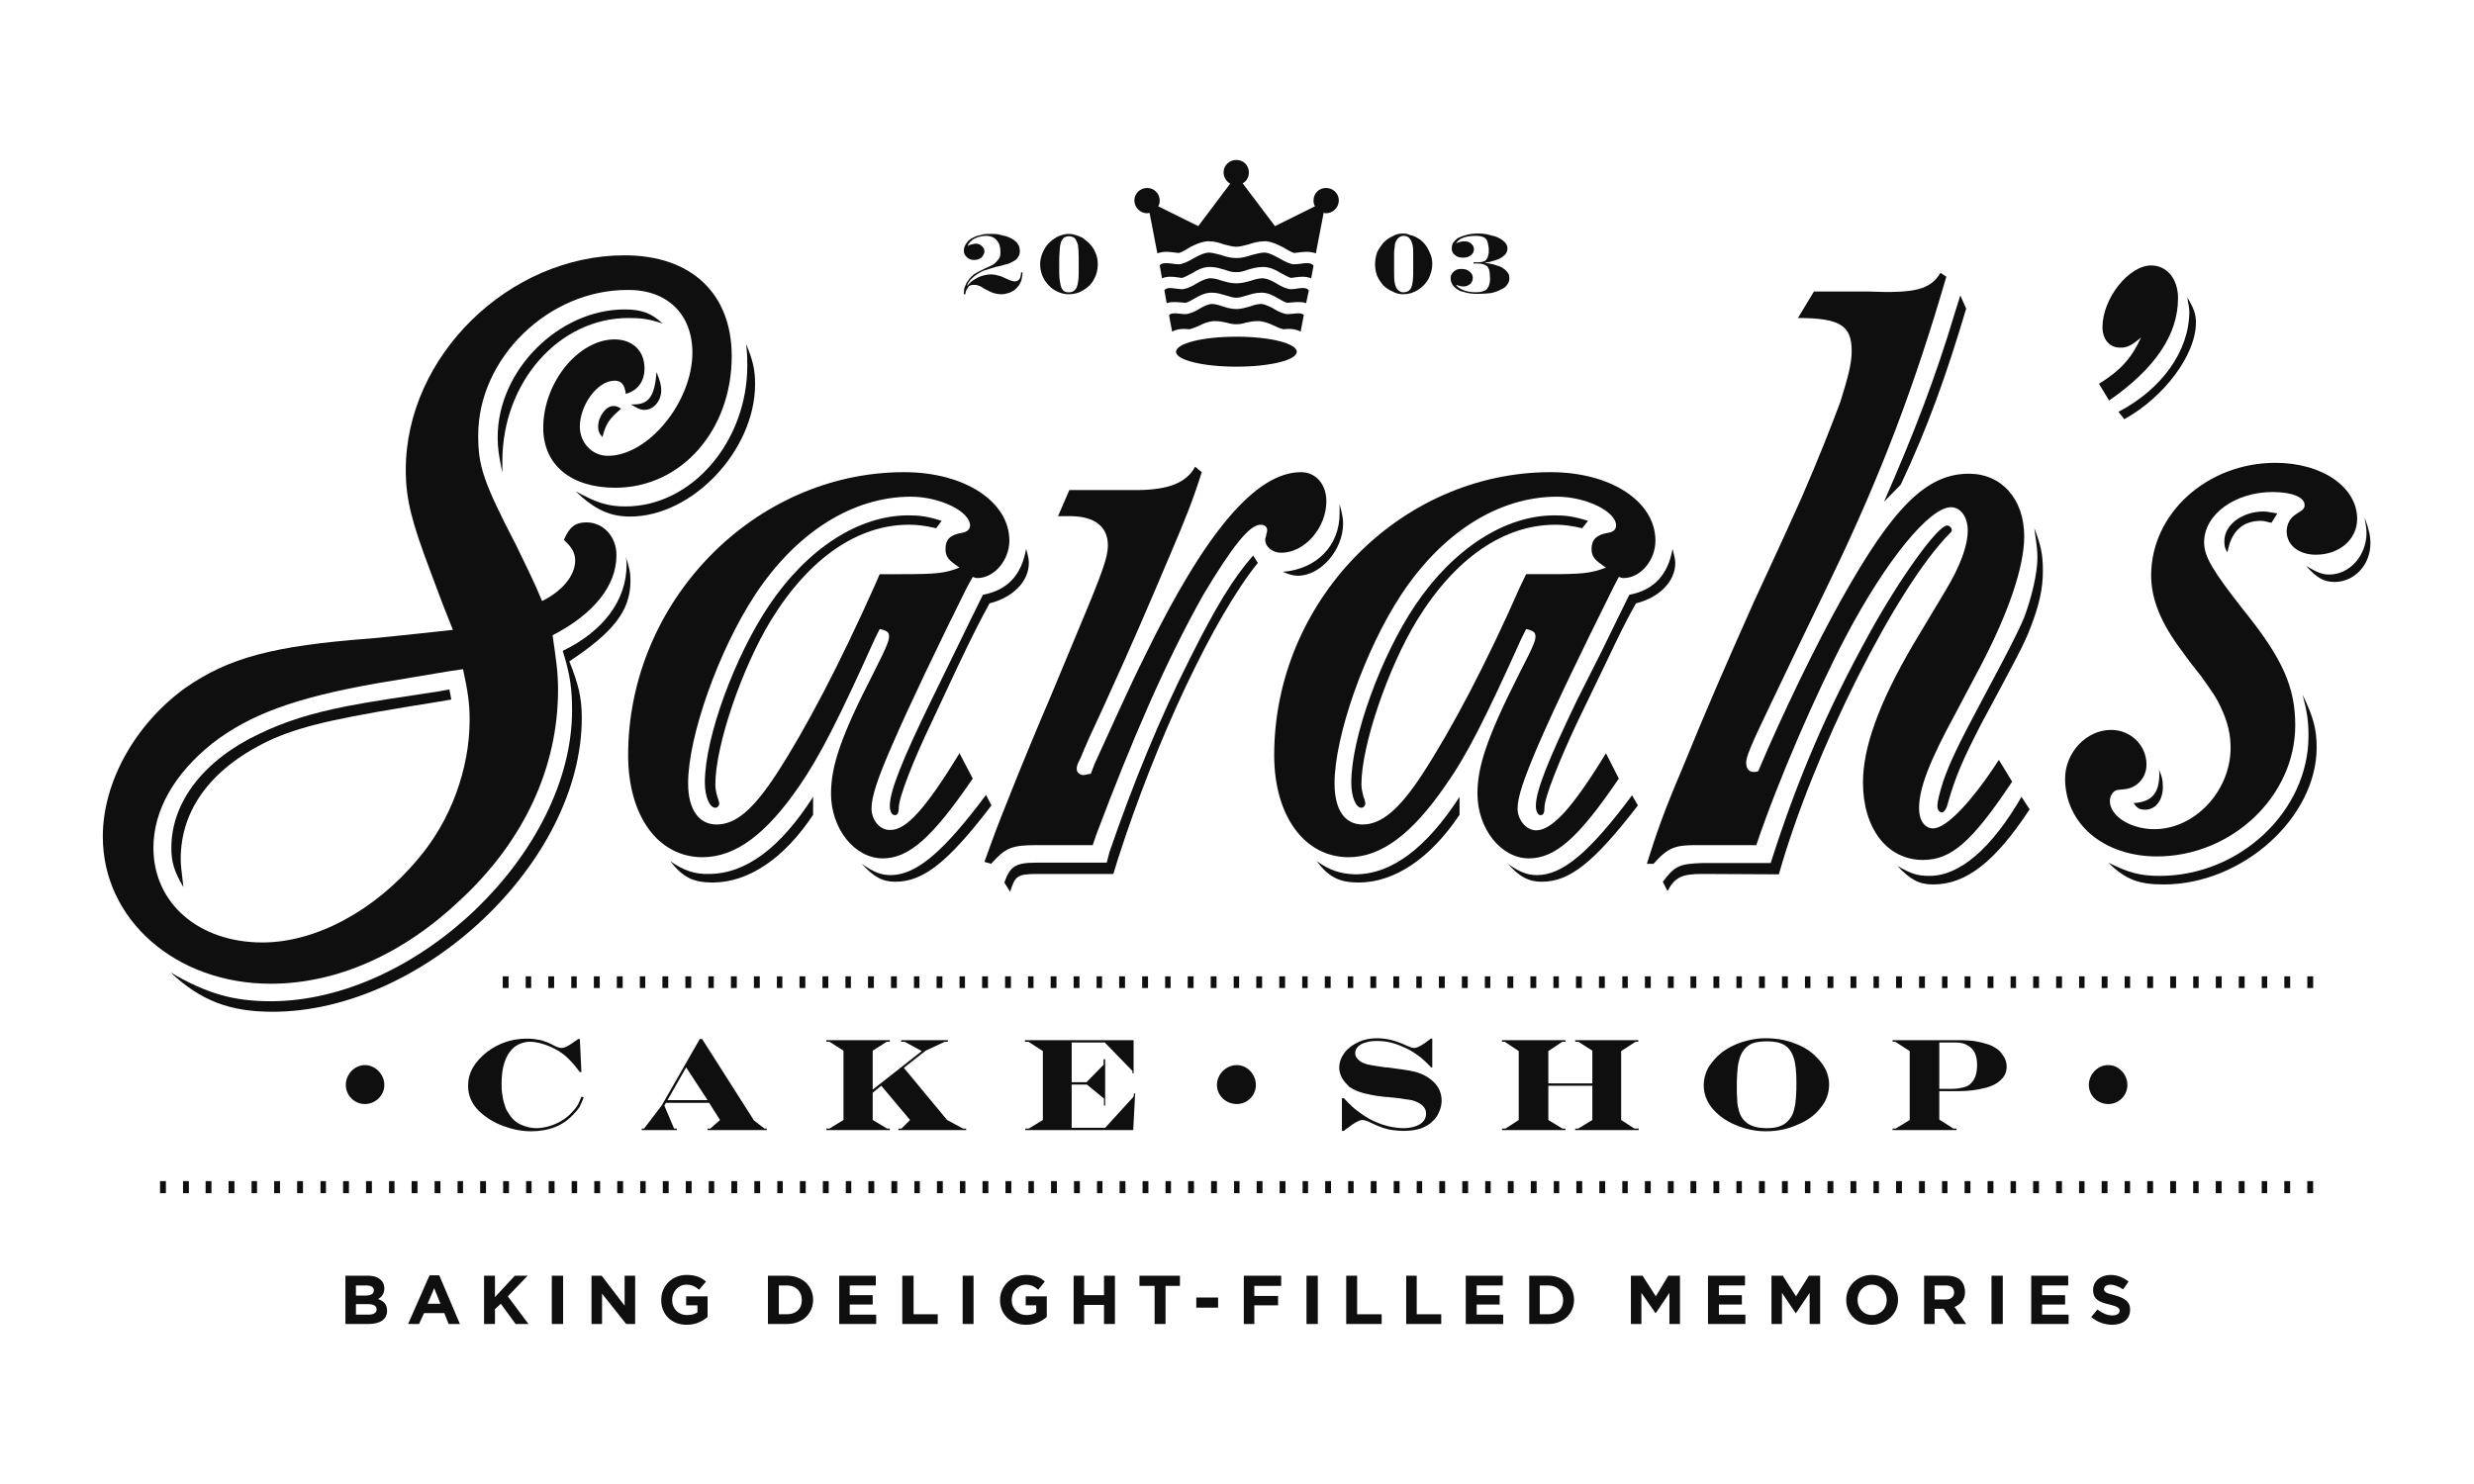 <?xml version="1.0" encoding="UTF-8" standalone="no"?>
<svg
   xmlns:dc="http://purl.org/dc/elements/1.1/"
   xmlns:cc="http://creativecommons.org/ns#"
   xmlns:rdf="http://www.w3.org/1999/02/22-rdf-syntax-ns#"
   xmlns:svg="http://www.w3.org/2000/svg"
   xmlns="http://www.w3.org/2000/svg"
   viewBox="0 0 480 288"
   height="288"
   width="480"
   xml:space="preserve"
   id="svg2"
   version="1.1"><defs
     id="defs6"><clipPath
       id="clipPath20"
       clipPathUnits="userSpaceOnUse"><path
         style="clip-rule:evenodd"
         id="path18"
         d="M 0,0.566 H 3598.61 V 2159.506 H 0 Z" /></clipPath></defs><g
     transform="matrix(1.333,0,0,-1.333,0,288)"
     id="g10"><g
       transform="scale(0.1)"
       id="g12"><g
         id="g14"><g
           clip-path="url(#clipPath20)"
           id="g16"><path
             id="path22"
             style="fill:#0f0f0f;fill-opacity:1;fill-rule:evenodd;stroke:none"
             d="m 536.191,246.559 c 6.805,0 11.903,2.265 11.903,7.367 v 0.566 c 0,4.535 -3.965,7.371 -12.469,7.371 h -17.57 v -15.304 z m -3.964,27.773 c 6.8,0 11.902,2.266 11.902,7.367 v 0.567 c 0,4.535 -4.535,6.8 -10.77,6.8 h -15.304 v -14.734 z m -29.477,28.906 h 32.875 c 8.504,0 14.738,-2.265 18.707,-6.234 3.398,-2.836 5.098,-7.367 5.098,-12.469 0,-7.937 -4.532,-12.472 -9.067,-15.305 7.934,-2.835 13.035,-7.367 13.035,-17.003 0,-13.036 -10.769,-19.274 -27.207,-19.274 H 502.75 v 70.285" /><path
             id="path24"
             style="fill:#0f0f0f;fill-opacity:1;fill-rule:evenodd;stroke:none"
             d="m 641.051,262.43 -9.071,22.672 -9.632,-22.672 z m -15.871,41.375 h 14.172 l 30.039,-70.852 h -16.438 l -6.234,15.871 h -29.473 l -7.371,-15.871 h -15.867 l 31.172,70.852" /><path
             id="path26"
             style="fill:#0f0f0f;fill-opacity:1;fill-rule:evenodd;stroke:none"
             d="m 704.531,303.238 h 15.871 v -31.175 l 28.907,31.175 h 18.707 l -28.911,-30.039 30.043,-40.246 h -18.707 l -21.535,29.477 -8.504,-7.938 v -21.539 h -15.871 v 70.285" /><path
             id="path28"
             style="fill:#0f0f0f;fill-opacity:1;fill-rule:evenodd;stroke:none"
             d="m 803.156,303.238 h 16.438 v -70.285 h -16.438 v 70.285" /><path
             id="path30"
             style="fill:#0f0f0f;fill-opacity:1;fill-rule:evenodd;stroke:none"
             d="m 860.969,303.238 h 14.738 l 33.441,-43.644 v 43.644 h 15.301 v -70.285 h -13.035 l -35.141,44.211 v -44.211 h -15.304 v 70.285" /><path
             id="path32"
             style="fill:#0f0f0f;fill-opacity:1;fill-rule:evenodd;stroke:none"
             d="m 962.426,267.531 v 0.567 c 0,19.836 15.304,36.273 36.844,36.273 13.03,0 20.97,-3.398 28.34,-9.637 l -10.2,-11.902 c -5.11,4.535 -10.21,7.371 -18.707,7.371 -11.336,0 -20.406,-10.203 -20.406,-22.105 0,-13.039 9.07,-22.106 21.539,-22.106 6.234,0 11.334,1.133 15.304,3.965 v 10.203 h -16.437 v 13.039 h 31.177 v -30.043 c -7.37,-6.234 -17.01,-11.336 -30.61,-11.336 -22.106,0 -36.844,15.305 -36.844,35.711" /><path
             id="path34"
             style="fill:#0f0f0f;fill-opacity:1;fill-rule:evenodd;stroke:none"
             d="m 1145.5,247.125 c 13.04,0 21.54,7.934 21.54,20.406 v 0.567 c 0,11.902 -8.5,20.968 -21.54,20.968 h -11.9 v -41.941 z m -27.77,56.113 h 27.77 c 22.68,0 37.98,-15.304 37.98,-35.14 0,-19.84 -15.3,-35.145 -37.98,-35.145 h -27.77 v 70.285" /><path
             id="path36"
             style="fill:#0f0f0f;fill-opacity:1;fill-rule:evenodd;stroke:none"
             d="m 1221.45,303.238 h 53.28 v -14.172 h -37.97 v -14.168 h 33.44 v -13.601 h -33.44 v -14.738 h 38.54 v -13.606 h -53.85 v 70.285" /><path
             id="path38"
             style="fill:#0f0f0f;fill-opacity:1;fill-rule:evenodd;stroke:none"
             d="m 1313.28,303.238 h 16.43 v -56.113 h 35.15 v -14.172 h -51.58 v 70.285" /><path
             id="path40"
             style="fill:#0f0f0f;fill-opacity:1;fill-rule:evenodd;stroke:none"
             d="M 1401.13,303.238 H 1417 v -70.285 h -15.87 v 70.285" /><path
             id="path42"
             style="fill:#0f0f0f;fill-opacity:1;fill-rule:evenodd;stroke:none"
             d="m 1455.54,267.531 v 0.567 c 0,19.836 16.44,36.273 37.98,36.273 12.47,0 20.4,-3.398 27.2,-9.637 l -9.63,-11.902 c -5.1,4.535 -10.2,7.371 -18.14,7.371 -11.33,0 -20.4,-10.203 -20.4,-22.105 0,-13.039 9.07,-22.106 21.54,-22.106 5.66,0 10.77,1.133 14.16,3.965 v 10.203 h -15.3 v 13.039 h 30.61 v -30.043 c -7.37,-6.234 -17.01,-11.336 -30.04,-11.336 -22.67,0 -37.98,15.305 -37.98,35.711" /><path
             id="path44"
             style="fill:#0f0f0f;fill-opacity:1;fill-rule:evenodd;stroke:none"
             d="m 1562.67,303.238 h 15.3 v -28.34 h 28.91 v 28.34 h 15.87 v -70.285 h -15.87 v 27.774 h -28.91 v -27.774 h -15.3 v 70.285" /><path
             id="path46"
             style="fill:#0f0f0f;fill-opacity:1;fill-rule:evenodd;stroke:none"
             d="m 1680.56,288.5 h -22.1 v 14.738 h 58.94 V 288.5 h -20.97 v -55.547 h -15.87 V 288.5" /><path
             id="path48"
             style="fill:#0f0f0f;fill-opacity:1;fill-rule:evenodd;stroke:none"
             d="m 1741.21,271.496 h 31.74 v -14.734 h -31.74 v 14.734" /><path
             id="path50"
             style="fill:#0f0f0f;fill-opacity:1;fill-rule:evenodd;stroke:none"
             d="m 1810.36,303.238 h 54.41 V 288.5 h -39.11 v -14.734 h 34.58 V 260.16 h -34.58 v -27.207 h -15.3 v 70.285" /><path
             id="path52"
             style="fill:#0f0f0f;fill-opacity:1;fill-rule:evenodd;stroke:none"
             d="m 1901.61,303.238 h 16.44 v -70.285 h -16.44 v 70.285" /><path
             id="path54"
             style="fill:#0f0f0f;fill-opacity:1;fill-rule:evenodd;stroke:none"
             d="m 1959.43,303.238 h 15.87 v -56.113 h 35.71 v -14.172 h -51.58 v 70.285" /><path
             id="path56"
             style="fill:#0f0f0f;fill-opacity:1;fill-rule:evenodd;stroke:none"
             d="m 2046.71,303.238 h 15.31 v -56.113 h 35.71 v -14.172 h -51.02 v 70.285" /><path
             id="path58"
             style="fill:#0f0f0f;fill-opacity:1;fill-rule:evenodd;stroke:none"
             d="m 2133.43,303.238 h 53.85 v -14.172 h -37.98 v -14.168 h 33.45 v -13.601 h -33.45 v -14.738 h 38.55 v -13.606 h -54.42 v 70.285" /><path
             id="path60"
             style="fill:#0f0f0f;fill-opacity:1;fill-rule:evenodd;stroke:none"
             d="m 2253.6,247.125 c 13.03,0 21.54,7.934 21.54,20.406 v 0.567 c 0,11.902 -8.51,20.968 -21.54,20.968 h -12.47 v -41.941 z m -27.78,56.113 h 27.78 c 22.1,0 37.4,-15.304 37.4,-35.14 0,-19.84 -15.3,-35.145 -37.4,-35.145 h -27.78 v 70.285" /><path
             id="path62"
             style="fill:#0f0f0f;fill-opacity:1;fill-rule:evenodd;stroke:none"
             d="m 2373.76,303.238 h 17 l 19.28,-30.039 18.13,30.039 h 17.01 v -70.285 h -15.31 v 45.348 l -19.83,-29.477 h -0.57 l -20.41,29.477 v -45.348 h -15.3 v 70.285" /><path
             id="path64"
             style="fill:#0f0f0f;fill-opacity:1;fill-rule:evenodd;stroke:none"
             d="m 2485.98,303.238 h 53.85 v -14.172 h -37.97 v -14.168 h 33.44 v -13.601 h -33.44 v -14.738 h 38.54 v -13.606 h -54.42 v 70.285" /><path
             id="path66"
             style="fill:#0f0f0f;fill-opacity:1;fill-rule:evenodd;stroke:none"
             d="m 2578.38,303.238 h 16.43 l 19.27,-30.039 18.71,30.039 h 16.43 v -70.285 h -15.3 v 45.348 l -19.84,-29.477 h -0.56 l -19.84,29.477 v -45.348 h -15.3 v 70.285" /><path
             id="path68"
             style="fill:#0f0f0f;fill-opacity:1;fill-rule:evenodd;stroke:none"
             d="m 2746.14,267.531 v 0.567 c 0,11.902 -9.06,22.105 -21.53,22.105 -12.47,0 -20.97,-10.203 -20.97,-22.105 0,-11.903 8.5,-22.106 20.97,-22.106 12.47,0 21.53,9.633 21.53,21.539 z m -58.94,0 v 0.567 c 0,19.836 15.87,36.273 37.41,36.273 22.1,0 37.97,-16.437 37.97,-36.273 0,-19.84 -16.44,-36.278 -37.97,-36.278 -21.54,0 -37.41,15.871 -37.41,35.711" /><path
             id="path70"
             style="fill:#0f0f0f;fill-opacity:1;fill-rule:evenodd;stroke:none"
             d="m 2832.3,268.664 c 7.37,0 11.9,3.969 11.9,10.203 0,6.801 -4.53,10.199 -11.9,10.199 h -16.44 v -20.402 z m -31.74,34.574 h 32.87 c 9.07,0 15.87,-2.265 20.41,-6.8 3.96,-3.969 6.23,-10.204 6.23,-16.438 v -0.566 c 0,-11.336 -6.23,-18.137 -15.3,-21.539 l 17,-24.942 h -17.57 l -15.3,22.106 h -13.04 v -22.106 h -15.3 v 70.285" /><path
             id="path72"
             style="fill:#0f0f0f;fill-opacity:1;fill-rule:evenodd;stroke:none"
             d="m 2898.62,303.238 h 16.43 v -70.285 h -16.43 v 70.285" /><path
             id="path74"
             style="fill:#0f0f0f;fill-opacity:1;fill-rule:evenodd;stroke:none"
             d="m 2956.43,303.238 h 53.84 v -14.172 h -37.97 v -14.168 h 33.44 v -13.601 h -33.44 v -14.738 h 38.54 v -13.606 h -54.41 v 70.285" /><path
             id="path76"
             style="fill:#0f0f0f;fill-opacity:1;fill-rule:evenodd;stroke:none"
             d="m 3043.71,243.156 9.08,10.77 c 7.36,-5.102 13.6,-8.5 22.1,-8.5 6.24,0 10.2,2.832 10.2,6.801 0,3.968 -2.83,6.234 -14.73,9.07 -14.74,3.398 -23.81,7.367 -23.81,20.969 v 0.566 c 0,12.473 10.77,21.539 25.5,21.539 10.21,0 18.71,-3.969 26.08,-9.637 l -7.93,-11.336 c -6.24,3.969 -12.48,6.805 -18.71,6.805 -5.67,0 -9.07,-2.836 -9.07,-6.234 0,-4.535 3.4,-6.239 15.3,-9.071 14.17,-3.968 22.67,-9.07 22.67,-20.972 0,-14.168 -10.76,-22.106 -26.07,-22.106 -10.77,0 -22.1,3.969 -30.61,11.336" /><path
             id="path78"
             style="fill:#0f0f0f;fill-opacity:1;fill-rule:evenodd;stroke:none"
             d="m 917.648,1314.98 c 0,-43.65 -24.937,-74.82 -88.988,-117.33 12.473,-31.18 18.141,-51.58 18.141,-82.19 0,-209.714 -231.258,-427.933 -450.039,-427.933 -62.918,0 -104.86,16.438 -148.504,57.246 53.281,-31.171 92.39,-41.941 145.668,-41.941 213.117,0 438.703,217.652 438.703,423.398 0,29.48 -2.266,51.01 -13.602,86.72 58.946,28.34 92.953,73.69 92.953,125.26 0,1.14 0,6.81 -1.132,11.91 5.101,-15.87 6.8,-22.67 6.8,-35.14" /><path
             id="path80"
             style="fill:#0f0f0f;fill-opacity:1;fill-rule:evenodd;stroke:none"
             d="m 654.652,1183.48 -104.855,-17.57 c -122.996,-21.54 -187.043,-46.48 -240.324,-87.29 -56.114,-44.78 -86.153,-98.057 -86.153,-152.468 0,-80.488 65.746,-137.734 158.703,-137.734 77.653,0 163.805,46.48 226.153,121.297 48.179,56.113 75.387,132.065 75.387,202.915 0,24.37 -2.836,42.51 -9.637,73.68 z m -3.964,81.62 c -6.801,16.44 -14.739,38.54 -26.075,68.58 -25.504,68.02 -34.008,100.32 -34.008,142.84 0,165.5 150.204,312.3 318.543,312.3 96.922,0 155.872,-55.55 155.872,-146.8 0,-108.26 -73.688,-191.58 -169.477,-191.58 -64.047,0 -104.855,32.88 -104.855,87.29 0,66.31 51.578,128.66 103.722,128.66 26.074,0 43.645,-16.44 43.645,-41.94 0,-19.27 -9.637,-32.31 -27.207,-37.41 -1.7,14.17 -6.801,19.27 -16.438,19.27 -24.937,0 -50.445,-35.71 -50.445,-66.88 0,-23.24 17.57,-42.51 40.808,-42.51 58.95,0 122.997,78.78 122.997,150.2 0,56.11 -36.84,91.82 -94.09,91.26 -115.059,0.56 -217.649,-99.19 -217.649,-211.42 0,-44.78 6.801,-66.88 55.547,-160.97 16.438,-34.01 24.938,-50.45 37.406,-80.49 28.907,14.17 48.18,36.84 48.18,58.95 0,10.77 -4.535,19.27 -16.437,30.04 7.933,18.71 16.437,25.51 32.875,25.51 24.371,0 43.644,-20.41 43.644,-47.61 0,-44.78 -32.875,-85.59 -92.957,-116.76 5.102,-35.72 7.934,-53.29 7.934,-79.36 0,-112.79 -49.309,-219.348 -141.133,-304.938 C 586.637,770.848 489.715,728.34 393.926,728.34 c -137.731,0 -244.289,92.953 -244.289,214.25 0,78.79 46.476,163.24 120.16,216.52 62.914,43.64 126.965,61.21 270.363,71.98 58.949,5.67 82.188,8.5 119.028,12.47 l -8.5,21.54" /><path
             id="path82"
             style="fill:#0f0f0f;fill-opacity:1;fill-rule:evenodd;stroke:none"
             d="M 640.484,1139.27 C 498.219,1116.6 446.637,1105.83 398.461,1085.42 310.605,1045.75 262.996,984.531 262.996,909.715 c 0,-10.77 1.699,-19.274 3.965,-40.809 -13.602,23.239 -17.57,36.84 -17.57,57.246 0,66.883 47.613,128.098 128.097,166.068 36.844,17.57 73.117,29.48 127.532,40.24 34.574,6.81 88.988,14.74 133.765,21.54 l 15.301,2.84 2.836,-14.74 -16.438,-2.83" /><path
             id="path84"
             style="fill:#0f0f0f;fill-opacity:1;fill-rule:evenodd;stroke:none"
             d="m 914.816,1697.57 c -101.457,0 -183.644,-93.53 -183.644,-208.59 v -16.43 c -5.102,24.37 -6.801,35.14 -6.801,51.58 0,97.48 88.988,185.91 184.777,185.91 24.938,0 39.676,-5.67 54.977,-20.41 -20.402,6.8 -31.738,7.94 -49.309,7.94" /><path
             id="path86"
             style="fill:#0f0f0f;fill-opacity:1;fill-rule:evenodd;stroke:none"
             d="m 1099.02,1601.21 c 0,-95.79 -90.68,-192.71 -181.938,-192.71 -30.039,0 -52.144,10.77 -79.352,36.84 30.04,-16.44 46.477,-22.11 72.551,-22.11 96.919,0 177.409,94.66 177.409,205.19 0,6.8 0,17.57 -1.7,31.17 9.64,-23.24 13.03,-36.84 13.03,-58.38" /><path
             id="path88"
             style="fill:#0f0f0f;fill-opacity:1;fill-rule:evenodd;stroke:none"
             d="m 870.605,1539.43 c 0,14.73 11.336,30.04 22.106,30.04 4.535,0 6.801,-1.13 11.336,-3.97 -18.137,-15.3 -22.106,-22.1 -27.207,-41.37 -5.102,5.66 -6.235,9.63 -6.235,15.3" /><path
             id="path90"
             style="fill:#0f0f0f;fill-opacity:1;fill-rule:evenodd;stroke:none"
             d="m 962.426,1592.14 c 0,-14.73 -10.77,-28.34 -24.371,-28.34 -6.801,0 -10.77,2.84 -19.84,7.94 1.703,0 2.836,0 3.969,0 22.671,0 30.605,12.47 33.441,47.04 5.668,-14.17 6.801,-19.84 6.801,-26.64" /><path
             id="path92"
             style="fill:#0f0f0f;fill-opacity:1;fill-rule:evenodd;stroke:none"
             d="m 1037.24,875.707 c -28.9,0 -43.638,7.934 -61.779,31.172 19.273,-13.602 35.709,-19.27 56.109,-18.703 53.85,0 104.3,37.976 151.91,112.224 v -26.072 c -41.94,-63.48 -94.09,-98.621 -146.24,-98.621" /><path
             id="path94"
             style="fill:#0f0f0f;fill-opacity:1;fill-rule:evenodd;stroke:none"
             d="m 1322.91,1396.59 c -73.68,0 -144.53,-47.61 -200.64,-138.86 -42.52,-69.72 -81.06,-182.51 -81.06,-239.19 0,-6.8 1.13,-11.9 2.84,-17.57 1.13,-3.97 2.83,-7.935 2.83,-10.771 0,-2.832 -2.83,-5.668 -5.67,-5.668 -7.93,0 -15.3,15.305 -15.3,36.849 0,66.31 44.21,184.77 93.52,257.89 56.11,83.32 130.93,130.93 202.35,130.93 16.43,0 27.2,-1.13 48.74,-7.94 l -7.93,-10.76 c -17.57,3.96 -27.21,5.09 -39.68,5.09" /><path
             id="path96"
             style="fill:#0f0f0f;fill-opacity:1;fill-rule:evenodd;stroke:none"
             d="m 1303.07,876.84 c -18.7,0 -31.17,6.801 -48.74,26.074 17.57,-12.473 28.34,-16.437 41.94,-16.437 37.41,0 77.09,34.007 138.87,116.753 l 7.93,-15.296 c -64.05,-83.887 -99.75,-111.094 -140,-111.094" /><path
             id="path98"
             style="fill:#0f0f0f;fill-opacity:1;fill-rule:evenodd;stroke:none"
             d="m 1497.48,1341.05 c 0,-27.21 -23.23,-50.44 -57.24,-58.95 -14.74,-27.21 -23.24,-43.64 -46.48,-92.39 l -37.97,-81.05 c -26.08,-54.41 -47.61,-108.824 -47.61,-124.129 0,-6.801 -1.71,-10.769 -5.67,-10.769 -4.54,0 -7.37,5.668 -7.37,13.605 0,21.533 18.14,66.883 60.65,154.173 l 34,69.71 c 24.38,50.45 30.05,61.21 40.81,83.32 35.71,6.8 56.11,28.34 62.92,66.88 2.83,-9.63 3.96,-15.3 3.96,-20.4" /><path
             id="path100"
             style="fill:#0f0f0f;fill-opacity:1;fill-rule:evenodd;stroke:none"
             d="m 1977.57,875.707 c -28.34,0 -43.65,7.934 -61.22,31.172 19.27,-13.602 35.14,-18.703 56.11,-19.27 53.28,0 103.73,38.543 151.91,112.791 v -26.072 c -42.51,-63.48 -94.66,-98.621 -146.8,-98.621" /><path
             id="path102"
             style="fill:#0f0f0f;fill-opacity:1;fill-rule:evenodd;stroke:none"
             d="m 2263.8,1396.59 c -74.25,0 -145.1,-47.61 -201.21,-138.86 -42.52,-69.72 -81.06,-182.51 -81.06,-239.19 0,-6.8 1.7,-11.9 2.84,-17.57 1.7,-3.97 2.83,-7.935 2.83,-10.771 0,-2.832 -2.83,-5.668 -5.67,-5.668 -7.93,0 -14.73,15.305 -14.73,36.849 0,65.74 43.64,184.77 92.95,257.89 56.11,83.32 131.5,130.93 202.35,130.93 16.44,0 27.2,-1.13 49.31,-7.94 l -8.5,-10.76 c -17.57,3.96 -27.21,5.09 -39.11,5.09" /><path
             id="path104"
             style="fill:#0f0f0f;fill-opacity:1;fill-rule:evenodd;stroke:none"
             d="m 2243.96,876.84 c -19.27,0 -31.74,6.801 -49.31,26.074 17.57,-12.473 28.9,-16.437 42.51,-16.437 37.41,0 77.09,34.007 138.3,116.193 l 8.5,-14.736 c -64.61,-83.887 -99.76,-111.094 -140,-111.094" /><path
             id="path106"
             style="fill:#0f0f0f;fill-opacity:1;fill-rule:evenodd;stroke:none"
             d="m 2438.38,1341.05 c 0,-27.21 -23.24,-50.44 -57.25,-58.95 -15.31,-27.21 -23.24,-43.64 -46.48,-92.39 l -39.11,-81.05 c -25.5,-54.41 -47.61,-108.824 -47.61,-124.129 0,-6.801 -1.13,-10.769 -5.67,-10.769 -3.97,0 -6.8,5.668 -6.8,13.605 0,22.103 18.14,66.883 60.08,154.173 l 35.14,69.71 c 24.37,50.45 30.04,61.21 40.81,83.32 35.14,6.8 56.12,28.34 62.92,66.88 2.26,-9.63 3.97,-15.3 3.97,-20.4" /><path
             id="path108"
             style="fill:#0f0f0f;fill-opacity:1;fill-rule:evenodd;stroke:none"
             d="m 1505.99,888.176 c -24.37,-0.567 -28.91,-2.836 -35.71,-26.074 l -8.5,13.605 c 8.5,23.238 15.3,28.906 47.04,28.906 h 102.02 l 3.97,15.305 c 34.58,100.892 74.25,197.242 117.9,283.402 36.84,73.68 62.34,115.63 91.25,148.5 l 6.81,-10.77 c -64.06,-79.35 -147.38,-256.19 -203.49,-430.769 l -6.8,-22.105 h -114.49" /><path
             id="path110"
             style="fill:#0f0f0f;fill-opacity:1;fill-rule:evenodd;stroke:none"
             d="m 1954.89,1398.3 c 0,-38.55 -32.87,-75.96 -65.75,-75.96 -6.8,0 -12.46,1.71 -22.1,5.67 49.88,3.97 82.75,38.54 82.75,85.02 v 13.61 c 3.97,-14.74 5.1,-21.54 5.1,-28.34" /><path
             id="path112"
             style="fill:#0f0f0f;fill-opacity:1;fill-rule:evenodd;stroke:none"
             d="m 2477.48,888.176 c -28.91,0 -39.67,-4.535 -50.44,-24.938 l -6.81,13.602 c 17.58,23.238 24.38,26.074 57.25,27.207 h 99.76 c 39.11,122.993 82.75,223.883 143.4,333.843 44.21,80.49 99.76,157.57 113.36,157.57 2.84,0 6.8,-2.83 6.8,-6.8 0,-1.7 -1.13,-2.84 -2.26,-3.97 -78.22,-78.22 -198.95,-318.54 -249.4,-497.081 l -111.66,0.567" /><path
             id="path114"
             style="fill:#0f0f0f;fill-opacity:1;fill-rule:evenodd;stroke:none"
             d="m 2766.55,1454.98 -24.37,-24.94 c 43.64,99.75 74.25,178.54 104.29,278.86 l 6.8,21.54 8.5,-19.27 c -28.9,-96.92 -56.11,-173.44 -95.22,-256.19" /><path
             id="path116"
             style="fill:#0f0f0f;fill-opacity:1;fill-rule:evenodd;stroke:none"
             d="m 2813.59,872.871 c -20.4,0 -32.87,6.801 -52.14,27.207 20.97,-12.469 30.61,-14.738 47.04,-14.738 43.65,0 90.13,39.68 133.77,115.06 l 11.9,-18.134 c -50.45,-76.52 -92.39,-109.395 -140.57,-109.395" /><path
             id="path118"
             style="fill:#0f0f0f;fill-opacity:1;fill-rule:evenodd;stroke:none"
             d="m 2973.43,1329.71 c 0,-27.2 -5.66,-50.44 -17.57,-81.62 -9.63,-26.07 -26.07,-55.54 -71.41,-140 -27.21,-52.71 -37.98,-77.08 -49.32,-116.758 -1.7,-7.934 -5.67,-13.602 -8.5,-13.602 -3.97,0 -6.8,3.969 -6.8,9.637 0,5.668 2.83,17.573 8.5,35.703 9.64,27.21 20.97,51.58 56.12,117.33 35.7,66.89 51.01,95.79 61.78,121.3 10.77,28.91 19.27,64.05 19.27,87.28 0,12.47 -1.7,21.54 -4.54,42.52 9.64,-24.95 12.47,-38.55 12.47,-61.79" /><path
             id="path120"
             style="fill:#0f0f0f;fill-opacity:1;fill-rule:evenodd;stroke:none"
             d="m 3371.89,1072.39 c 0,-102.027 -107.69,-199.519 -222.75,-199.519 -35.71,0 -54.98,6.801 -80.48,31.742 30.04,-14.738 45.91,-19.273 74.81,-19.273 116.76,0 216.52,94.656 216.52,203.48 0,21.54 -1.7,34.01 -8.5,60.08 15.3,-31.74 20.4,-49.31 20.4,-76.51" /><path
             id="path122"
             style="fill:#0f0f0f;fill-opacity:1;fill-rule:evenodd;stroke:none"
             d="m 3148.01,1014.57 c 0,-19.269 -10.77,-32.871 -25.51,-32.871 -7.37,0 -11.9,1.699 -17,9.633 26.07,1.703 37.41,13.608 37.41,43.078 0,1.13 0,3.97 -1.7,7.93 5.67,-11.9 6.8,-17.57 6.8,-27.77" /><path
             id="path124"
             style="fill:#0f0f0f;fill-opacity:1;fill-rule:evenodd;stroke:none"
             d="m 3290.84,1402.26 c -27.21,0 -43.64,-15.87 -48.74,-45.91 -4.54,6.8 -4.54,11.34 -4.54,16.44 0,23.8 26.07,43.08 57.25,43.08 5.67,0 11.33,-1.7 19.84,-2.84 l -8.51,-13.6 c -6.8,1.13 -9.63,2.83 -15.3,2.83" /><path
             id="path126"
             style="fill:#0f0f0f;fill-opacity:1;fill-rule:evenodd;stroke:none"
             d="m 3450.11,1369.39 c 0,-31.18 -23.24,-56.11 -52.15,-56.11 -16.43,0 -26.63,6.8 -41.37,23.24 16.44,-9.64 23.8,-12.47 33.44,-12.47 30.04,0 54.42,27.77 54.42,60.64 0,5.1 -1.14,13.61 -2.84,22.67 6.8,-18.7 8.5,-27.2 8.5,-37.97" /><path
             id="path128"
             style="fill:#0f0f0f;fill-opacity:1;fill-rule:evenodd;stroke:none"
             d="m 3116.27,1669.23 c -12.47,-10.77 -20.41,-15.31 -30.04,-14.74 -15.31,-0.57 -26.08,11.9 -26.08,29.47 0,42.51 38.55,90.13 70.85,90.13 22.68,0 39.11,-19.28 39.11,-47.62 0,-53.27 -33.44,-102.59 -100.32,-149.06 l -14.74,24.37 c 31.18,19.27 47.61,37.41 61.22,67.45" /><path
             id="path130"
             style="fill:#0f0f0f;fill-opacity:1;fill-rule:evenodd;stroke:none"
             d="m 3196.18,1690.77 c 0,-46.48 -45.91,-108.27 -104.29,-140.57 l -8.5,10.77 c 62.92,32.87 103.16,88.42 103.16,146.23 0,5.67 -1.7,10.77 -2.84,20.41 9.64,-16.44 12.47,-24.38 12.47,-36.84" /><path
             id="path132"
             style="fill:#0f0f0f;fill-opacity:1;fill-rule:evenodd;stroke:none"
             d="m 1312.14,1324.61 c 50.45,0 62.92,1.14 84.45,9.64 -16.43,10.77 -20.4,15.87 -20.4,27.2 0,13.61 6.8,20.41 23.24,23.24 7.93,1.13 12.47,5.1 12.47,10.77 0,20.41 -43.65,41.95 -86.15,41.95 -84.46,0 -166.64,-51.59 -226.73,-142.84 -53.27,-81.05 -97.48,-206.31 -97.48,-274.33 0,-38.541 15.87,-60.08 41.37,-60.08 27.77,0 53.28,21.539 87.29,73.68 42.51,65.18 92.96,162.11 142.26,272.63 l 7.94,18.14 c 13.6,0 27.78,0 31.74,0 z m 103.73,-297.57 c -58.95,-86.153 -92.96,-116.192 -130.93,-116.192 -41.38,0 -75.39,43.644 -75.39,94.092 0,39.67 13.61,82.18 61.78,175.7 21.54,42.52 22.67,48.18 22.67,53.28 0,5.67 -2.26,8.51 -13.6,10.77 l -6.8,-13.6 c -53.28,-118.46 -80.49,-171.74 -110.53,-215.38 -47.61,-69.155 -92.39,-103.163 -140.56,-103.163 -64.619,0 -108.26,60.082 -108.26,148.503 0,223.89 183.64,412.06 401.86,412.06 87.29,0 153.03,-42.51 153.03,-99.75 0,-28.34 -22.1,-54.41 -46.47,-54.41 -1.13,0 -2.83,0 -6.8,1.69 l -8.51,-15.3 c -43.64,-87.85 -82.75,-169.47 -108.82,-229.55 -22.11,-50.45 -30.04,-75.954 -30.04,-92.392 0,-16.437 11.9,-31.742 27.2,-31.175 23.25,-0.567 51.59,31.175 100.89,111.657 l 19.28,-36.84" /><path
             id="path134"
             style="fill:#0f0f0f;fill-opacity:1;fill-rule:evenodd;stroke:none"
             d="m 2252.46,1324.61 c 50.45,0 62.92,1.14 85.02,9.64 -16.43,10.77 -20.97,15.87 -20.97,27.2 0,13.61 7.37,20.41 23.24,23.24 8.5,1.13 12.47,5.1 12.47,10.77 0,20.41 -43.64,41.95 -86.15,41.95 -84.46,0 -166.64,-51.59 -226.72,-142.84 -53.28,-81.05 -96.93,-206.31 -96.93,-274.33 0,-38.541 14.74,-60.08 40.81,-60.08 27.21,0 53.28,21.539 87.29,73.68 42.51,65.18 93.52,162.11 142.27,273.2 l 8.5,17.57 c 13.6,0 27.21,0 31.17,0 z m 103.73,-297.57 c -58.38,-86.153 -92.39,-116.192 -130.93,-116.192 -40.81,0 -74.82,43.644 -74.82,94.092 0,39.67 13.6,81.61 61.21,175.7 22.11,42.52 23.24,48.18 23.24,53.28 0,5.67 -2.83,8.51 -13.6,10.77 l -6.8,-13.6 c -53.28,-118.46 -80.49,-171.74 -111.1,-214.82 -48.17,-69.715 -92.95,-103.723 -140.56,-103.723 -64.05,0 -108.26,60.082 -108.26,148.503 0,223.89 183.07,412.06 402.43,412.06 87.29,0 152.47,-42.51 152.47,-99.75 0,-28.34 -21.54,-54.41 -46.48,-54.41 -1.13,0 -2.27,0 -6.8,1.69 l -7.94,-15.3 c -43.64,-87.85 -83.32,-169.47 -109.39,-229.55 -21.54,-50.45 -30.04,-75.954 -30.04,-92.392 0,-16.437 12.47,-31.742 27.21,-31.742 23.24,0.567 52.14,31.742 101.45,112.224 l 18.71,-36.84" /><path
             id="path136"
             style="fill:#0f0f0f;fill-opacity:1;fill-rule:evenodd;stroke:none"
             d="m 1466.31,994.168 c 17.57,44.782 42.51,104.852 62.92,152.472 l 40.81,98.05 c 35.71,85.02 42.51,105.43 42.51,121.86 0,27.21 -19.28,42.52 -54.98,42.52 -3.97,0 -10.77,0 -17.57,0 l 16.43,37.97 h 96.93 c 47.61,0 73.68,10.77 86.15,34.01 l 9.63,-7.94 c -12.46,-39.67 -23.23,-66.88 -46.47,-121.29 -31.74,-74.82 -52.15,-123 -95.79,-218.78 -17.57,-37.98 -27.21,-58.39 -34.01,-75.96 -5.67,-10.77 -5.67,-12.47 -5.67,-16.44 0,-3.96 3.97,-8.5 9.64,-8.5 2.83,0 6.8,1.7 10.77,1.7 l 5.66,14.74 c 16.44,35.71 51.59,114.49 73.69,158.14 87.29,179.1 160.97,266.39 226.72,266.39 21.54,0 36.84,-17.57 36.84,-42.51 0,-37.97 -31.17,-74.81 -65.75,-74.81 -11.9,0 -23.23,7.93 -23.23,19.27 0,2.83 1.69,5.1 1.69,7.93 1.14,2.83 1.14,5.67 1.14,5.67 0,5.1 -3.97,7.93 -9.64,7.93 -16.44,0 -41.94,-32.87 -83.32,-102.02 -55.54,-98.62 -104.86,-214.25 -155.3,-348.015 l -5.67,-16.438 h -81.62 c -36.84,0 -45.34,-3.965 -66.31,-27.203 l -9.64,2.832 c 13.6,37.977 19.27,53.281 33.44,88.422" /><path
             id="path138"
             style="fill:#0f0f0f;fill-opacity:1;fill-rule:evenodd;stroke:none"
             d="m 2447.44,1038.95 c 37.98,92.95 61.22,146.23 104.86,244.28 43.65,94.09 53.28,115.63 70.28,153.61 26.08,60.08 42.51,102.59 56.12,138.86 10.76,34.58 16.43,54.98 16.43,73.69 0,36.84 -16.43,48.18 -78.22,48.18 l 23.25,38.54 h 79.35 c 68.01,-2.84 90.12,2.83 104.85,27.21 l 8.51,-5.67 c -45.35,-155.87 -94.09,-286.8 -167.78,-439.27 l -46.47,-96.36 -43.08,-90.12 c -28.34,-58.95 -34.01,-73.69 -34.01,-81.62 0,-8.5 3.97,-13.6 10.77,-13.6 2.83,0 3.97,0 6.8,1.13 35.71,84.46 83.89,183.64 120.73,249.39 75.38,134.9 124.13,183.65 185.91,183.65 47.61,0 80.49,-36.85 80.49,-91.26 0,-44.78 -23.24,-111.66 -62.92,-187.61 l -36.84,-69.71 c -37.98,-69.72 -53.28,-108.83 -53.28,-138.872 0,-17.57 8.5,-28.906 20.4,-28.906 19.28,0 56.12,38.543 95.79,99.758 l 19.28,-31.74 c -58.95,-88.424 -88.99,-113.928 -129.8,-113.928 -52.15,0 -87.29,45.91 -87.29,112.798 0,50.44 22.67,114.49 71.98,198.94 l 46.48,77.65 c 23.24,37.98 34.01,68.02 34.01,90.12 0,20.41 -10.77,34.01 -24.37,34.01 -31.18,0 -94.09,-76.52 -153.04,-188.18 -43.64,-83.31 -98.62,-209.71 -130.36,-303.803 h -87.29 c -30.04,0 -40.81,-2.832 -62.35,-27.203 H 2397 c 13.6,43.641 24.37,74.816 50.44,136.036" /><path
             id="path140"
             style="fill:#0f0f0f;fill-opacity:1;fill-rule:evenodd;stroke:none"
             d="m 3072.62,1097.89 c 28.34,0 51.58,-22.1 51.58,-50.44 0,-17.57 -11.9,-32.88 -30.04,-35.71 l -10.77,-1.13 c -6.8,0 -12.47,-7.94 -12.47,-16.442 0,-21.539 30.04,-40.809 64.62,-40.809 58.94,0 111.09,55.541 111.09,118.461 0,19.27 -3.97,37.97 -15.3,61.22 -5.1,10.76 -7.94,15.3 -27.21,42.5 -9.64,11.91 -19.27,24.37 -28.91,37.98 -30.6,40.81 -44.21,75.38 -44.21,109.39 0,90.12 81.62,163.8 180.81,163.8 68.58,0 119.03,-35.7 119.03,-81.61 0,-30.04 -26.07,-52.15 -60.08,-52.15 -24.37,0 -42.51,13.6 -42.51,34.01 0,11.34 5.67,20.4 15.3,26.07 9.64,5.67 10.77,7.94 10.77,12.47 0,10.77 -17.57,18.71 -46.48,18.71 -54.41,0 -99.75,-32.31 -99.75,-73.12 0,-20.97 12.47,-41.38 57.25,-98.63 57.81,-71.41 75.38,-113.35 75.38,-167.77 0,-103.72 -92.95,-191.006 -201.22,-191.006 -77.64,0 -133.76,47.609 -133.76,113.356 0,37.98 31.17,70.85 66.88,70.85" /><path
             id="path142"
             style="fill:#0f0f0f;fill-opacity:1;fill-rule:evenodd;stroke:none"
             d="m 232.953,440.969 h 8.504 v -17.571 h -8.504 z m 33.442,0 h 8.503 v -17.571 h -8.503 z m 32.875,0 h 8.503 v -17.571 h -8.503 z m 33.441,0 h 8.504 v -17.571 h -8.504 z m 33.441,0 h 7.938 v -17.571 h -7.938 z m 32.875,0 h 8.5 v -17.571 h -8.5 z m 33.442,0 h 8.5 v -17.571 h -8.5 z m 34.008,0 h 7.933 v -17.571 h -7.933 z m 32.875,0 h 8.5 v -17.571 h -8.5 z m 33.441,0 h 8.5 v -17.571 h -8.5 z m 33.441,0 h 7.934 v -17.571 h -7.934 z m 32.875,0 h 8.5 v -17.571 h -8.5 z m 33.442,0 h 8.5 v -17.571 h -8.5 z m 33.437,0 h 7.938 v -17.571 h -7.938 z m 32.875,0 h 8.504 v -17.571 h -8.504 z m 33.442,0 h 8.504 v -17.571 h -8.504 z m 33.441,0 h 7.938 v -17.571 h -7.938 z m 32.875,0 h 8.504 v -17.571 h -8.504 z m 33.442,0 h 7.933 v -17.571 h -7.933 z m 32.875,0 h 8.5 v -17.571 h -8.5 z m 33.441,0 h 8.5 v -17.571 h -8.5 z m 33.441,0 h 7.934 v -17.571 h -7.934 z m 32.875,0 h 8.5 v -17.571 h -8.5 z m 33.442,0 h 8.503 v -17.571 h -8.503 z m 33.433,0 h 7.94 v -17.571 h -7.94 z m 32.88,0 h 8.5 v -17.571 h -8.5 z m 33.44,0 h 8.5 v -17.571 h -8.5 z m 33.44,0 h 7.94 v -17.571 h -7.94 z m 32.88,0 h 8.5 v -17.571 h -8.5 z m 33.44,0 h 8.5 v -17.571 h -8.5 z m 33.44,0 h 7.93 v -17.571 h -7.93 z m 32.87,0 h 8.5 v -17.571 h -8.5 z m 33.45,0 h 8.5 v -17.571 h -8.5 z m 33.44,0 h 7.93 v -17.571 h -7.93 z m 32.87,0 h 8.5 v -17.571 h -8.5 z m 33.44,0 h 7.94 v -17.571 h -7.94 z m 32.88,0 h 8.5 v -17.571 h -8.5 z m 33.44,0 h 8.5 v -17.571 h -8.5 z m 33.44,0 h 7.94 v -17.571 h -7.94 z m 32.87,0 h 8.51 v -17.571 h -8.51 z m 33.44,0 h 8.51 v -17.571 h -8.51 z m 33.45,0 h 7.93 v -17.571 h -7.93 z m 32.87,0 h 8.5 v -17.571 h -8.5 z m 33.44,0 h 8.5 v -17.571 h -8.5 z m 33.44,0 h 7.94 v -17.571 h -7.94 z m 32.88,0 h 8.5 v -17.571 h -8.5 z m 33.44,0 h 8.5 v -17.571 h -8.5 z m 33.44,0 h 7.94 v -17.571 h -7.94 z m 32.87,0 h 8.51 v -17.571 h -8.51 z m 33.44,0 h 8.51 v -17.571 h -8.51 z m 33.45,0 h 7.93 v -17.571 h -7.93 z m 32.87,0 h 8.5 v -17.571 h -8.5 z m 33.44,0 h 7.94 v -17.571 h -7.94 z m 32.88,0 h 8.5 v -17.571 h -8.5 z m 33.44,0 h 8.5 v -17.571 h -8.5 z m 33.44,0 h 7.93 v -17.571 h -7.93 z m 32.87,0 h 8.5 v -17.571 h -8.5 z m 33.45,0 h 8.5 v -17.571 h -8.5 z m 33.43,0 h 7.94 v -17.571 h -7.94 z m 32.88,0 h 8.5 v -17.571 h -8.5 z m 33.44,0 h 8.5 v -17.571 h -8.5 z m 33.44,0 h 7.94 v -17.571 h -7.94 z m 32.88,0 h 8.5 v -17.571 h -8.5 z m 33.44,0 h 8.5 v -17.571 h -8.5 z m 33.44,0 h 7.93 v -17.571 h -7.93 z m 32.87,0 h 8.5 v -17.571 h -8.5 z m 33.45,0 h 8.5 v -17.571 h -8.5 z m 32.87,0 h 8.5 v -17.571 h -8.5 z m 33.44,0 h 8.5 v -17.571 h -8.5 z m 33.44,0 h 7.94 v -17.571 h -7.94 z m 32.87,0 h 8.51 v -17.571 h -8.51 z m 33.45,0 h 8.5 v -17.571 h -8.5 z m 33.44,0 h 7.93 v -17.571 h -7.93 z m 32.87,0 h 8.51 v -17.571 h -8.51 z m 33.44,0 h 8.51 v -17.571 h -8.51 z m 33.45,0 h 7.93 v -17.571 h -7.93 z m 32.87,0 h 8.5 v -17.571 h -8.5 z m 33.44,0 h 8.5 v -17.571 h -8.5 z m 33.44,0 h 7.94 v -17.571 h -7.94 z m 32.88,0 h 8.5 v -17.571 h -8.5 z m 33.44,0 h 8.5 v -17.571 h -8.5 z m 33.44,0 h 7.93 v -17.571 h -7.93 z m 32.87,0 h 8.51 v -17.571 h -8.51 z m 33.44,0 h 8.51 v -17.571 h -8.51 z m 33.44,0 h 7.94 v -17.571 h -7.94 z m 32.88,0 h 8.5 v -17.571 h -8.5 z m 33.44,0 h 7.93 v -17.571 h -7.93 z m 32.88,0 h 8.5 v -17.571 h -8.5 z m 33.44,0 h 8.5 v -17.571 h -8.5 z m 33.44,0 h 7.93 v -17.571 h -7.93 z m 32.87,0 h 8.5 v -17.571 h -8.5 z m 33.45,0 h 8.5 v -17.571 h -8.5 z m 33.43,0 h 7.94 v -17.571 h -7.94 z m 32.88,0 h 8.5 v -17.571 h -8.5 z m 33.44,0 h 8.5 v -17.571 h -8.5 v 17.571" /><path
             id="path144"
             style="fill:#0f0f0f;fill-opacity:1;fill-rule:evenodd;stroke:none"
             d="m 2493.92,722.102 h 8.5 v 17.003 h -8.5 z m -33.44,0 h 8.5 v 17.003 h -8.5 z m 66.88,0 h 7.94 v 17.003 h -7.94 z m -99.75,0 h 8.5 v 17.003 h -8.5 z m -33.45,0 h 8.5 v 17.003 h -8.5 z m 265.83,0 h 8.51 v 17.003 h -8.51 z m -66.31,0 h 8.5 v 17.003 h -8.5 z m 33.44,0 h 7.93 v 17.003 h -7.93 z m -66.89,0 h 8.51 v 17.003 h -8.51 z m -232.95,0 h 8.5 v 17.003 h -8.5 z m -166.07,0 h 7.93 v 17.003 h -7.93 z m 32.87,0 h 8.51 v 17.003 h -8.51 z m -66.31,0 h 8.5 v 17.003 h -8.5 z m -33.45,0 h 8.51 v 17.003 h -8.51 z m 166.64,0 h 7.94 v 17.003 h -7.94 z m 432.47,0 h 8.51 v 17.003 h -8.51 z m -465.91,0 h 8.51 v 17.003 h -8.51 z m -166.07,0 h 7.94 v 17.003 h -7.94 z m 299.84,0 h 7.93 v 17.003 h -7.93 z m -67.45,0 h 8.5 v 17.003 h -8.5 z m 898.38,0 h 7.93 v 17.003 h -7.93 z m 32.87,0 h 8.5 v 17.003 h -8.5 z m -99.75,0 h 8.5 v 17.003 h -8.5 z m 33.44,0 h 8.5 v 17.003 h -8.5 z m 133.19,0 h 7.94 v 17.003 h -7.94 z m -33.43,0 h 8.5 v 17.003 h -8.5 z m 99.75,0 h 8.5 v 17.003 h -8.5 z m -33.44,0 h 8.5 v 17.003 h -8.5 z m -232.39,0 h 7.93 v 17.003 h -7.93 z m -232.95,0 h 8.5 v 17.003 h -8.5 z m -99.76,0 h 8.5 v 17.003 h -8.5 z m 66.88,0 h 7.94 v 17.003 h -7.94 z m -33.44,0 h 8.5 v 17.003 h -8.5 z m 99.76,0 h 8.5 v 17.003 h -8.5 z m 66.31,0 h 8.51 v 17.003 h -8.51 z m -32.87,0 h 7.93 v 17.003 h -7.93 z m 99.75,0 h 7.94 v 17.003 h -7.94 z m 32.88,0 h 8.5 v 17.003 h -8.5 z m -66.32,0 h 8.51 v 17.003 h -8.51 z m -265.82,0 h 7.93 v 17.003 h -7.93 z m -1596.11,0 h 7.93 v 17.003 h -7.93 z m -66.89,0 h 8.51 v 17.003 h -8.51 z m 99.76,0 h 8.5 v 17.003 h -8.5 z m -66.32,0 h 8.51 v 17.003 h -8.51 z m 166.08,0 h 8.5 v 17.003 h -8.5 z m 33.44,0 h 8.5 v 17.003 h -8.5 z m -66.32,0 h 7.94 v 17.003 h -7.94 z m -199.51,0 h 7.94 v 17.003 h -7.94 z m 166.07,0 h 8.5 v 17.003 h -8.5 z m -465.342,0 h 8.504 v 17.003 h -8.504 z m 99.758,0 h 7.934 v 17.003 h -7.934 z m -33.441,0 h 8.5 v 17.003 h -8.5 z m 532.225,0 h 7.93 v 17.003 h -7.93 z m -565.1,0 h 7.933 v 17.003 h -7.933 z m 166.074,0 h 7.934 v 17.003 h -7.934 z m -66.883,0 h 8.5 v 17.003 h -8.5 z m 99.754,0 h 8.504 v 17.003 h -8.504 z m -66.312,0 h 8.5 v 17.003 h -8.5 z m 99.753,0 h 8.504 v 17.003 h -8.504 z m 997.004,0 h 8.5 v 17.003 h -8.5 z m -198.95,0 h 7.94 v 17.003 h -7.94 z m 32.88,0 h 8.5 v 17.003 h -8.5 z m -99.76,0 h 8.5 v 17.003 h -8.5 z m 33.44,0 h 8.5 v 17.003 h -8.5 z m 133.2,0 h 7.94 v 17.003 h -7.94 z m -532.23,0 h 8.51 v 17.003 h -8.51 z m 598.55,0 h 7.93 v 17.003 h -7.93 z m -265.83,0 h 7.93 v 17.003 h -7.93 z m 232.38,0 h 8.5 v 17.003 h -8.5 z m -66.31,0 h 8.5 v 17.003 h -8.5 z m 166.07,0 h 8.5 v 17.003 h -8.5 z m -565.1,0 h 8.5 v 17.003 h -8.5 z m 33.44,0 h 7.94 v 17.003 h -7.94 z m 166.08,0 h 8.5 v 17.003 h -8.5 z m -265.84,0 h 7.94 v 17.003 h -7.94 z m 32.88,0 h 8.5 v 17.003 h -8.5 z m 199.51,0 h 8.5 v 17.003 h -8.5 z m -66.31,0 h 8.5 v 17.003 h -8.5 z m 33.44,0 h 7.93 v 17.003 h -7.93 z m -66.88,0 h 8.5 v 17.003 h -8.5 v -17.003" /><path
             id="path146"
             style="fill:#0f0f0f;fill-opacity:1;fill-rule:evenodd;stroke:none"
             d="m 846.234,563.965 3.399,-1.133 c -2.266,-5.668 -4.535,-10.769 -6.235,-14.168 -2.265,-3.402 -5.101,-6.805 -8.503,-10.203 -14.735,-16.438 -35.707,-24.941 -61.782,-24.941 -14.168,0 -27.769,2.835 -41.375,7.937 -13.601,5.102 -24.937,12.469 -34.574,21.539 -10.769,10.77 -15.871,22.672 -15.871,36.84 0,18.703 9.07,34.574 27.773,49.312 16.438,12.469 35.707,19.27 58.379,19.27 7.371,0 13.606,-1.133 19.84,-2.266 5.668,-1.699 12.469,-3.968 19.27,-7.933 4.535,-2.27 7.937,-3.403 10.203,-3.403 2.269,0 5.101,0.567 8.504,2.266 3.398,1.703 7.367,4.535 13.035,8.504 1.133,0.566 1.699,1.133 1.699,1.133 l 1.703,1.133 h 2.266 l 2.269,-48.176 h -2.269 c -5.102,6.801 -9.637,12.469 -14.738,17.57 -7.368,7.934 -16.434,14.168 -27.77,19.27 -10.769,4.535 -20.973,7.371 -30.043,7.371 -5.101,0 -9.637,-1.137 -14.168,-2.836 -4.535,-1.699 -8.504,-4.535 -11.902,-7.934 -10.203,-10.769 -15.305,-27.207 -15.305,-50.445 0,-5.102 0,-10.203 1.133,-15.871 0.566,-5.102 1.699,-10.203 3.402,-14.738 1.133,-4.536 2.832,-8.5 5.102,-11.336 2.832,-5.102 6.234,-9.067 10.199,-12.469 3.969,-3.403 9.07,-5.668 14.172,-7.367 5.101,-1.703 10.769,-2.836 16.437,-2.836 6.235,0 12.469,1.133 18.704,2.836 6.234,1.699 12.468,4.531 18.136,7.933 5.668,3.403 10.77,7.367 14.739,11.903 3.402,3.402 6.234,6.8 7.933,9.636 2.27,3.403 3.969,7.934 6.238,13.602" /><path
             id="path148"
             style="fill:#0f0f0f;fill-opacity:1;fill-rule:evenodd;stroke:none"
             d="m 998.703,606.477 -27.207,-47.614 h 58.384 z m 19.837,41.375 h 3.4 l 75.38,-118.461 15.31,-11.903 h 3.4 v -2.265 h -86.15 v 2.265 h 3.96 l 14.17,12.469 -15.87,24.941 h -62.913 l -2.266,-3.968 14.168,-33.442 h 3.969 v -2.265 h -51.012 v 2.265 h 3.402 l 25.504,33.442 55.548,96.922" /><path
             id="path150"
             style="fill:#0f0f0f;fill-opacity:1;fill-rule:evenodd;stroke:none"
             d="m 1202.75,646.152 h 92.39 v -2.265 h -4.53 l -20.41,-13.039 v -56.68 l 71.42,56.113 -24.94,13.606 h -5.11 v 2.265 h 68.02 v -2.265 h -4.53 l -27.77,-13.039 -31.75,-24.938 62.92,-75.953 23.24,-12.469 h 4.53 v -2.265 h -98.62 v 2.265 h 4.53 l 12.47,12.469 -41.94,49.879 -12.47,-10.203 v -39.676 l 20.97,-12.469 h 3.97 v -2.265 h -92.39 v 2.265 h 4.54 l 20.4,12.469 v 100.891 l -20.4,13.039 h -4.54 v 2.265" /><path
             id="path152"
             style="fill:#0f0f0f;fill-opacity:1;fill-rule:evenodd;stroke:none"
             d="m 1491.82,646.152 h 158.13 v -48.179 h -1.7 v 3.402 l -40.24,41.375 h -48.18 v -57.812 h 21.54 l 24.94,25.507 v 7.934 h 2.27 V 550.93 h -1.7 v 10.203 l -24.94,20.402 h -22.11 v -62.914 h 48.75 l 41.37,45.344 0.57,4.535 h 1.7 l -2.83,-53.277 h -157.01 v 2.265 h 5.1 l 20.41,12.469 v 100.324 l -20.97,13.606 h -5.1 v 2.265" /><path
             id="path154"
             style="fill:#0f0f0f;fill-opacity:1;fill-rule:evenodd;stroke:none"
             d="m 2021.21,563.398 h -3.97 c -10.2,1.133 -18.7,2.27 -24.94,3.969 -6.8,1.133 -11.9,2.832 -16.44,4.535 -4.53,1.7 -8.5,3.965 -11.9,6.235 -4.53,4.535 -7.93,8.5 -10.77,13.035 -2.26,4.535 -3.96,9.637 -3.96,14.738 0,7.934 2.83,15.305 7.36,21.539 5.11,6.801 11.91,11.903 20.41,15.867 8.5,3.969 17.57,5.668 27.2,5.668 13.61,0 27.78,-3.398 43.08,-10.765 5.1,-2.27 8.51,-3.403 10.77,-3.403 4.54,0 11.34,3.403 21.54,11.336 l 2.83,2.266 h 2.27 v -41.941 h -1.7 c -3.97,4.535 -7.94,7.933 -10.2,10.203 -2.84,2.832 -5.67,5.101 -9.07,7.367 -6.24,4.535 -12.47,8.504 -19.27,11.336 -7.37,3.402 -13.61,5.668 -20.41,7.367 -6.8,1.703 -13.6,2.27 -19.84,2.27 -6.23,0 -11.9,-0.567 -16.43,-2.27 -5.1,-1.133 -8.5,-3.398 -11.34,-6.234 -2.83,-2.832 -3.97,-6.235 -3.97,-9.633 0,-3.403 1.7,-6.238 4.54,-9.07 2.27,-2.266 5.67,-4.536 9.63,-5.668 2.27,-1.133 6.24,-1.7 11.91,-2.836 5.66,-1.133 11.9,-1.7 18.7,-2.832 1.14,0 2.27,0 2.83,0 0.57,0 1.71,0 2.27,-0.567 1.14,0 1.7,0 1.7,0 l 7.37,-1.133 c 14.17,-1.703 24.38,-3.402 31.74,-5.668 7.37,-2.269 13.6,-5.668 18.71,-9.636 10.77,-7.938 16.43,-18.703 16.43,-31.176 0,-5.668 -1.13,-10.77 -3.4,-15.871 -2.26,-5.668 -5.1,-10.199 -9.07,-13.602 -4.53,-5.101 -10.77,-8.5 -18.13,-11.336 -7.37,-2.265 -15.31,-3.402 -24.94,-3.402 -5.67,0 -10.77,0.57 -15.3,1.137 -5.11,0.566 -9.64,1.699 -14.74,3.398 -5.1,1.703 -10.21,3.969 -16.44,6.801 -6.23,3.402 -10.77,4.535 -13.6,4.535 -1.71,0 -3.97,-0.566 -6.81,-2.266 -2.83,-1.132 -7.36,-3.968 -13.03,-8.503 0,0 -0.57,-0.567 -1.13,-1.133 -1.14,0 -1.7,-0.567 -2.27,-1.133 l -3.4,-2.836 h -2.84 v 47.613 h 2.84 c 7.93,-8.504 14.73,-15.304 21.54,-19.84 6.8,-5.101 13.6,-9.632 20.97,-13.035 7.37,-3.402 14.73,-6.234 22.1,-7.933 7.37,-1.703 14.74,-2.836 22.67,-2.836 9.64,0 17.58,2.269 23.24,5.668 6.24,3.968 9.07,9.07 9.07,15.871 0,4.535 -1.7,7.933 -5.1,11.336 -2.27,2.265 -6.23,4.535 -10.77,6.234 -2.27,1.133 -6.8,2.27 -13.04,2.836 -6.23,1.133 -13.6,2.266 -21.53,2.832 -1.7,0 -2.84,0 -3.97,0.566" /><path
             id="path156"
             style="fill:#0f0f0f;fill-opacity:1;fill-rule:evenodd;stroke:none"
             d="m 2186.15,646.152 h 92.39 v -2.265 H 2274 l -20.4,-13.606 v -47.043 h 64.04 v 47.61 l -20.4,13.039 h -4.53 v 2.265 h 91.82 v -2.265 h -3.97 l -20.97,-13.606 V 529.957 l 19.27,-12.469 h 6.23 v -2.265 h -92.38 v 2.265 h 4.53 l 20.4,12.469 v 49.879 h -64.04 v -49.879 l 20.4,-12.469 h 4.54 v -2.265 h -92.39 v 2.265 h 5.1 l 19.27,12.469 v 100.324 l -20.4,13.606 h -3.97 v 2.265" /><path
             id="path158"
             style="fill:#0f0f0f;fill-opacity:1;fill-rule:evenodd;stroke:none"
             d="m 2572.14,644.453 c -9.64,0 -17.01,-1.137 -22.68,-3.402 -5.66,-2.832 -10.19,-6.801 -13.6,-12.469 -2.26,-3.969 -3.97,-8.504 -5.1,-13.605 -1.13,-3.965 -1.7,-9.633 -2.26,-17.004 -0.57,-6.801 -0.57,-14.735 -0.57,-23.239 0,-3.964 0,-9.066 0.57,-14.168 0,-5.668 0.56,-10.203 1.7,-13.605 1.69,-9.066 5.66,-15.871 11.33,-20.402 6.8,-5.668 16.44,-8.504 30.04,-8.504 9.07,0 15.87,1.133 21.54,3.968 5.67,2.266 10.2,6.801 13.6,11.903 2.27,3.402 3.97,7.933 5.11,13.601 1.13,3.403 1.7,9.071 2.26,15.871 0.57,6.801 0.57,14.172 0.57,22.106 0,14.738 -1.13,26.641 -3.97,35.141 -2.83,8.503 -7.37,14.738 -13.04,18.14 -6.23,3.965 -14.73,5.668 -25.5,5.668 z m -3.4,4.531 c 15.87,0 30.04,-2.265 43.08,-7.367 12.47,-4.535 23.8,-11.336 32.3,-20.402 5.67,-5.668 10.2,-11.906 13.61,-18.707 2.83,-6.801 4.53,-13.602 4.53,-20.403 0,-13.039 -3.97,-24.375 -12.47,-34.578 -7.93,-10.199 -19.27,-18.703 -33.44,-24.371 -13.6,-6.234 -28.91,-9.636 -45.91,-9.636 -16.44,0 -31.17,3.402 -45.35,9.636 -13.6,5.668 -24.93,14.172 -33.44,24.371 -7.93,10.203 -11.9,20.973 -11.9,33.442 0,8.504 2.27,17.004 6.8,25.508 5.1,7.933 11.34,15.304 19.84,22.105 8.5,6.234 18.14,11.336 28.91,14.734 10.77,3.403 22.1,5.668 33.44,5.668" /><path
             id="path160"
             style="fill:#0f0f0f;fill-opacity:1;fill-rule:evenodd;stroke:none"
             d="m 2822.66,642.75 v -67.449 h 18.71 c 6.8,0 12.47,1.137 17,2.269 4.54,1.133 8.51,3.399 10.77,6.235 5.67,5.668 8.5,14.168 8.5,26.64 0,6.801 -1.13,12.469 -3.4,17.571 -2.83,5.101 -6.23,8.5 -10.77,10.769 -4.53,2.832 -10.2,3.965 -17,3.965 z m -68.01,3.402 h 100.89 c 5.67,0 11.34,-0.566 17.57,-1.132 6.23,-1.133 11.9,-2.27 17,-3.969 4.54,-1.133 9.07,-2.832 12.47,-5.102 5.67,-2.832 10.21,-7.367 13.04,-12.469 3.4,-4.535 5.1,-10.203 5.1,-15.871 0,-7.367 -2.83,-14.168 -8.5,-19.269 -5.1,-5.102 -13.6,-9.637 -23.81,-11.902 -10.77,-2.836 -23.8,-4.536 -38.54,-4.536 h -27.21 v -41.379 l 20.41,-13.035 h 4.53 v -2.265 h -92.95 v 2.265 h 4.53 l 20.41,12.469 v 100.324 l -20.97,13.606 h -3.97 v 2.265" /><path
             id="path162"
             style="fill:#0f0f0f;fill-opacity:1;fill-rule:evenodd;stroke:none"
             d="m 1771.25,580.969 c 0,15.304 13.04,28.906 28.91,28.906 15.3,0 27.77,-13.602 27.77,-28.906 0,-15.301 -12.47,-27.774 -27.77,-27.774 -15.87,0 -28.91,12.473 -28.91,27.774" /><path
             id="path164"
             style="fill:#0f0f0f;fill-opacity:1;fill-rule:evenodd;stroke:none"
             d="m 503.32,580.969 c 0,15.304 12.469,28.906 27.77,28.906 15.305,0 28.34,-13.602 28.34,-28.906 0,-15.301 -13.035,-27.774 -28.34,-27.774 -15.301,0 -27.77,12.473 -27.77,27.774" /><path
             id="path166"
             style="fill:#0f0f0f;fill-opacity:1;fill-rule:evenodd;stroke:none"
             d="m 3040.32,580.969 c 0,15.304 12.47,28.906 28.34,28.906 15.3,0 27.77,-13.602 27.77,-28.906 0,-15.301 -12.47,-27.774 -27.77,-27.774 -15.87,0 -28.34,12.473 -28.34,27.774" /><path
             id="path168"
             style="fill:#0f0f0f;fill-opacity:1;fill-rule:evenodd;stroke:none"
             d="m 2029.14,1779.75 v -14.73 c 0,-6.81 0,-13.04 1.14,-17.57 1.13,-3.97 2.26,-7.38 4.53,-9.07 2.27,-2.27 4.54,-3.4 7.94,-3.4 5.1,0 9.07,2.26 11.33,6.8 1.71,4.53 2.84,11.33 2.84,20.97 v 24.94 c 0,7.36 0,13.03 -1.13,17 -1.14,3.97 -2.27,6.8 -4.54,9.07 -1.7,2.27 -4.54,3.4 -8.5,3.4 -3.97,0 -7.37,-2.27 -9.64,-5.67 -1.13,-1.7 -2.27,-3.97 -2.83,-6.8 0,-2.26 -0.57,-5.67 -1.14,-10.2 0,-5.1 0,-9.64 0,-14.74 z m 13.04,40.81 c 3.4,0 6.8,-0.56 10.2,-2.27 3.97,-0.56 7.37,-2.26 10.21,-3.96 3.39,-1.7 6.23,-3.97 8.5,-6.24 4.53,-4.53 7.37,-9.63 9.63,-14.73 2.84,-5.67 3.97,-11.34 3.97,-17.01 0,-7.93 -2.27,-15.3 -5.67,-22.1 -3.97,-6.8 -9.07,-11.91 -15.3,-15.87 -6.24,-3.97 -13.6,-6.24 -20.97,-6.24 -5.67,0 -10.77,1.13 -15.87,3.97 -5.1,2.27 -9.64,5.1 -13.61,9.07 -3.4,3.96 -6.8,9.07 -9.07,14.17 -1.7,5.1 -2.83,10.77 -2.83,16.44 0,5.66 1.13,11.33 2.83,17 2.27,5.1 5.67,9.64 9.07,14.17 3.97,3.97 8.51,7.37 13.61,9.63 4.53,2.84 9.63,3.97 15.3,3.97" /><path
             id="path170"
             style="fill:#0f0f0f;fill-opacity:1;fill-rule:evenodd;stroke:none"
             d="m 2144.77,1778.62 h 5.67 c 6.24,0 10.2,1.13 12.47,3.4 0.57,1.13 1.7,2.27 2.27,3.4 0.56,2.27 1.13,4.53 1.7,6.8 0,2.27 0,4.54 0,6.8 -0.57,3.97 -1.14,7.37 -1.7,9.07 -0.57,2.27 -1.14,3.4 -2.84,5.1 -2.83,2.84 -7.93,3.97 -14.73,3.97 -7.94,0 -14.74,-1.13 -20.98,-3.97 -1.13,-1.13 -2.83,-1.7 -3.96,-2.83 -1.14,-1.13 -2.27,-2.27 -3.4,-3.97 4.53,1.7 7.93,2.84 12.46,2.84 3.97,0 7.37,-1.14 9.64,-3.41 2.27,-2.26 3.97,-4.53 3.97,-7.93 0,-3.97 -1.7,-6.8 -4.54,-9.07 -2.83,-2.27 -6.8,-3.4 -11.33,-3.4 -5.1,0 -9.07,1.13 -11.9,3.97 -3.41,2.27 -4.54,5.66 -4.54,9.63 0,2.84 0.57,5.67 2.27,8.5 2.27,2.84 4.53,5.11 7.37,6.81 7.37,3.4 16.43,6.23 28.34,6.23 6.23,0 11.9,-0.56 17.57,-2.27 5.1,-1.13 9.63,-2.26 13.6,-4.53 3.4,-1.7 6.23,-3.97 8.5,-6.24 2.27,-2.83 3.4,-5.66 3.4,-8.5 0,-5.1 -2.26,-9.07 -7.37,-12.47 -2.83,-2.26 -7.93,-4.53 -14.73,-6.23 -2.84,-1.14 -6.8,-1.7 -11.34,-2.27 7.37,-1.13 13.61,-2.26 17.57,-3.96 4.54,-1.14 8.5,-2.84 10.77,-5.11 2.84,-1.7 4.54,-3.96 6.23,-6.23 1.14,-2.27 1.71,-4.54 1.71,-7.37 0,-3.4 -1.13,-6.8 -3.4,-9.64 -1.7,-2.83 -5.11,-5.1 -9.07,-6.8 -3.97,-2.26 -9.07,-3.96 -14.17,-5.1 -5.67,-0.57 -11.9,-1.13 -18.71,-1.13 -3.96,0 -7.37,0 -11.33,0.56 -3.4,0.57 -6.81,1.14 -9.64,2.27 -3.97,0.57 -6.23,1.7 -7.93,2.84 -3.97,2.26 -6.24,4.53 -8.51,7.36 -1.7,3.4 -2.83,6.24 -2.83,9.64 0,3.97 1.7,7.37 4.53,9.64 2.84,2.83 6.24,3.96 10.77,3.96 5.67,0 9.64,-1.13 12.47,-3.96 2.84,-2.27 4.54,-5.11 4.54,-9.07 0,-2.27 -0.57,-4.54 -1.7,-6.24 -1.14,-2.26 -2.84,-3.4 -5.1,-4.53 -1.7,-1.14 -3.97,-1.7 -6.8,-1.7 -3.97,0 -7.37,1.13 -10.21,2.26 h -0.56 c 2.26,-3.4 5.66,-5.67 11.33,-7.93 4.54,-1.7 10.77,-2.83 17.57,-2.83 7.37,0 13.04,1.7 15.87,4.53 1.14,1.7 2.27,3.4 2.84,4.53 1.7,4.54 2.26,9.64 1.7,14.17 0,4.54 -0.57,7.37 -1.14,9.64 -1.13,2.27 -1.7,3.97 -2.83,5.1 -2.84,2.27 -7.37,3.97 -13.6,3.97 h -6.24 v 1.7" /><path
             id="path172"
             style="fill:#0f0f0f;fill-opacity:1;fill-rule:evenodd;stroke:none"
             d="m 1408.5,1802.43 1.13,0.56 c 1.7,1.14 3.97,1.7 5.1,1.7 1.7,0.57 3.4,1.13 5.11,1.13 3.96,0 6.8,-1.13 9.06,-3.39 2.27,-1.71 3.97,-4.54 3.97,-7.94 0,-2.27 -1.13,-4.54 -2.27,-6.24 -1.13,-2.26 -2.83,-3.4 -5.1,-4.53 -2.27,-1.13 -5.1,-1.7 -7.37,-1.7 -4.53,0 -7.93,1.13 -10.77,3.97 -2.83,2.26 -4.53,5.67 -4.53,9.63 0,3.4 1.13,6.81 3.4,10.2 1.7,2.84 4.54,5.67 8.5,7.94 2.27,1.13 4.54,2.27 7.37,3.4 2.83,0.57 5.67,1.13 9.07,2.27 3.4,0.57 6.8,0.57 10.77,0.57 3.4,0 7.37,0 10.77,-0.57 4.53,-1.14 8.5,-2.27 11.9,-2.84 2.84,-1.13 5.67,-2.26 7.94,-3.4 2.83,-1.7 5.1,-3.4 6.8,-5.1 1.7,-1.7 2.83,-3.96 3.97,-6.23 0.56,-2.27 1.13,-4.54 1.13,-6.81 0,-4.53 -1.7,-8.5 -5.1,-11.9 -1.7,-1.13 -3.4,-2.83 -5.1,-3.4 -1.7,-1.13 -3.97,-2.27 -7.37,-3.4 -2.84,-0.56 -6.24,-1.7 -10.2,-2.83 -5.67,-1.14 -8.5,-1.7 -9.64,-2.27 -5.67,-1.7 -10.77,-3.4 -14.74,-4.54 -3.96,-1.69 -7.37,-3.39 -9.63,-5.1 -2.83,-1.7 -5.67,-3.96 -7.94,-6.23 -3.4,-3.4 -6.23,-6.8 -7.37,-11.34 2.84,2.84 5.1,5.67 7.37,7.37 2.84,1.7 5.67,3.4 8.5,5.1 6.24,2.84 13.04,4.54 19.28,4.54 3.4,0 6.8,-0.57 10.2,-1.7 3.4,-0.57 7.37,-2.27 11.9,-4.54 1.7,-0.56 3.4,-1.7 5.1,-2.26 1.14,-0.57 2.84,-0.57 3.4,-1.14 1.14,0 2.27,-0.57 3.41,-0.57 3.39,0 5.66,1.14 7.36,3.41 1.14,2.26 2.27,5.1 2.27,9.63 h 2.27 c -0.57,-4.53 -1.13,-8.5 -1.71,-11.33 -1.13,-2.84 -2.26,-5.67 -4.53,-8.51 -1.7,-2.26 -3.97,-4.53 -6.23,-6.23 -2.84,-1.7 -5.67,-3.4 -8.5,-3.97 -3.41,-1.13 -6.24,-1.7 -9.64,-1.7 -3.97,0 -7.93,0.57 -11.34,1.7 -3.96,1.14 -7.93,3.4 -13.6,6.23 -3.4,2.27 -6.23,3.97 -8.5,4.54 -2.27,1.13 -4.53,1.13 -6.24,1.13 -2.83,0 -4.53,0 -6.8,-1.13 -1.7,-1.13 -2.83,-2.83 -3.97,-5.1 -1.13,-1.7 -2.26,-4.53 -2.26,-7.37 h -2.27 c 0,2.84 0.57,5.67 0.57,7.93 0.56,1.71 1.13,3.97 2.26,5.67 0.57,2.27 1.7,3.97 3.41,6.24 2.26,3.4 5.66,6.8 9.06,9.63 3.97,2.27 9.07,5.1 16.44,8.51 4.54,1.7 8.5,3.97 10.77,5.1 2.27,1.7 4.54,3.4 5.67,5.1 1.7,1.7 3.4,3.97 3.97,5.67 1.13,2.26 1.13,4.53 1.13,7.93 0,7.37 -1.7,13.04 -5.67,17.01 -3.4,3.96 -8.5,6.23 -15.3,6.23 -3.97,0 -7.37,-0.57 -11.34,-1.7 -3.4,-1.13 -6.8,-2.83 -9.07,-4.53 -1.7,-1.7 -2.83,-2.84 -3.96,-3.97 -0.57,-0.57 -1.7,-2.27 -2.27,-4.53" /><path
             id="path174"
             style="fill:#0f0f0f;fill-opacity:1;fill-rule:evenodd;stroke:none"
             d="m 1541.7,1779.75 v -14.73 c 0,-7.37 0.56,-13.04 1.69,-17.57 0.57,-4.54 2.27,-7.94 3.97,-9.64 2.27,-2.27 5.1,-2.83 8.51,-2.83 5.1,0 8.5,2.26 10.77,6.23 2.26,4.53 3.4,11.9 3.4,21.54 v 24.37 c 0,7.37 -0.57,13.04 -1.14,17.01 -1.13,3.96 -2.83,7.36 -4.53,9.63 -2.27,1.7 -5.1,2.83 -8.5,2.83 -4.54,0 -7.94,-1.7 -10.21,-5.66 -1.13,-1.7 -1.7,-3.97 -2.27,-6.24 -0.56,-2.26 -1.13,-5.67 -1.13,-10.77 -0.56,-4.53 -0.56,-9.63 -0.56,-14.17 z m 13.03,40.25 c 3.97,0 7.37,-0.57 10.77,-1.71 3.4,-1.13 6.8,-2.26 10.2,-3.96 2.84,-2.27 5.67,-4.54 8.51,-6.81 4.53,-4.53 7.93,-9.06 10.2,-14.73 2.27,-5.1 3.4,-10.77 3.4,-17 0,-7.94 -1.7,-15.31 -5.67,-22.11 -3.4,-6.8 -9.07,-11.9 -15.87,-15.87 -6.23,-3.97 -13.04,-5.67 -20.97,-5.67 -5.1,0 -10.2,1.13 -15.3,3.4 -5.11,2.27 -9.64,5.1 -13.61,9.64 -3.96,3.96 -6.8,8.5 -9.07,13.6 -2.27,5.67 -3.4,11.34 -3.4,17.01 0,5.66 1.13,10.76 3.4,16.43 2.27,5.1 5.11,10.21 9.07,14.17 3.97,3.97 8.5,7.37 13.04,9.64 5.1,2.26 10.2,3.97 15.3,3.97" /><path
             id="path176"
             style="fill:#0f0f0f;fill-opacity:1;fill-rule:evenodd;stroke:none"
             d="m 1929.95,1886.88 c -10.2,0 -18.13,-7.94 -18.13,-18.14 0,-3.4 0.56,-6.24 2.26,-8.5 l -58.38,-28.91 -47.04,62.35 c 5.67,2.83 9.07,9.07 9.07,15.87 0,10.2 -7.94,18.14 -18.14,18.14 -10.2,0 -18.7,-7.94 -18.7,-18.14 0,-6.8 3.96,-13.04 9.63,-16.44 l -46.48,-61.78 -58.38,28.91 c 1.7,2.26 2.27,5.1 2.27,8.5 0,10.2 -8.5,18.14 -18.14,18.14 -10.2,0 -18.7,-7.94 -18.7,-18.14 0,-10.2 8.5,-18.7 18.7,-18.7 1.14,0 2.27,0.56 3.41,0.56 l 11.33,-58.94 c 4.53,1.7 9.07,2.26 13.04,2.26 7.93,0 15.3,-1.7 18.13,-1.7 4.54,1.14 10.21,4.54 16.44,8.5 6.8,3.41 14.74,7.37 24.37,8.51 1.14,0 2.27,0 3.4,0 7.94,0 15.31,-2.27 21.54,-4.54 6.8,-1.7 13.04,-3.4 18.14,-3.4 5.1,0 10.77,1.7 17.57,3.4 6.8,2.27 14.17,4.54 22.67,4.54 1.13,0 2.27,0 3.4,0 9.64,-1.14 17.01,-5.1 23.81,-8.51 6.8,-3.96 12.47,-7.36 16.44,-8.5 h 0.56 c 2.27,0 10.21,1.7 17.57,1.7 4.54,0 9.07,-0.56 13.61,-2.26 l 11.33,58.94 c 1.14,0 2.27,-0.56 3.4,-0.56 10.21,0 18.71,8.5 18.71,18.7 0,10.2 -8.5,18.14 -18.71,18.14 z m -130.36,-216.52 c -48.75,0 -87.86,-9.64 -87.86,-22.11 0,-11.9 39.11,-21.54 87.86,-21.54 48.75,0 87.86,9.64 87.86,21.54 0,12.47 -39.11,22.11 -87.86,22.11 z m 109.96,105.43 c -1.7,1.13 -3.97,1.69 -7.94,1.69 -5.1,0 -11.33,-1.69 -17.57,-1.69 -1.13,0 -2.83,0 -4.53,0.56 -7.94,2.27 -14.17,6.24 -20.4,9.64 -6.24,3.4 -11.91,6.23 -17.57,6.8 -0.58,0 -1.14,0 -1.71,0 -4.53,0 -10.77,-1.7 -17.57,-3.4 -6.8,-2.27 -14.17,-4.54 -22.67,-4.54 -8.5,0 -16.44,2.27 -22.67,4.54 -6.8,1.7 -13.04,3.4 -17.01,3.4 -0.56,0 -1.13,0 -1.7,0 -5.66,-0.57 -11.9,-3.4 -18.14,-6.8 -6.23,-3.4 -12.46,-7.37 -20.4,-9.64 -1.7,-0.56 -2.83,-0.56 -3.97,-0.56 -6.23,0 -12.47,1.69 -18.13,1.69 -3.41,0 -6.24,-0.56 -7.94,-1.69 -0.57,-0.57 -1.13,-1.14 -1.7,-1.7 l 3.4,-18.71 c 3.97,1.7 8.5,2.27 11.9,2.27 7.94,0 14.74,-1.7 17.01,-1.7 h 0.56 c 3.41,1.13 9.08,3.96 15.31,7.37 6.23,3.96 13.6,7.93 22.67,8.5 1.13,0 2.27,0 3.4,0 7.37,0 14.17,-2.27 20.41,-3.97 6.23,-2.27 11.9,-3.97 17,-3.4 4.54,-0.57 10.2,1.13 16.44,3.4 6.23,1.7 13.03,3.97 21.54,3.97 1.13,0 1.7,0 2.83,0 9.07,-0.57 17,-4.54 23.24,-8.5 6.24,-3.41 11.33,-6.24 15.3,-7.37 2.27,0 9.64,1.7 17.01,1.7 3.96,0 7.93,-0.57 12.46,-2.27 l 3.41,18.14 c -0.57,1.13 -1.14,1.7 -2.27,2.27 z m -6.23,-36.28 c -1.71,1.13 -3.97,1.7 -7.37,1.7 -5.11,0 -10.77,-1.7 -17.01,-1.7 -1.13,0 -2.26,0 -3.97,0.56 -7.36,1.71 -13.6,5.67 -19.27,9.07 -6.23,3.41 -11.33,5.67 -17,6.24 0,0 -0.57,0 -1.13,0 -3.97,0 -10.21,-1.13 -16.44,-3.4 -6.24,-1.7 -13.61,-3.97 -21.54,-3.97 -8.5,0 -15.3,2.27 -21.54,3.97 -6.23,2.27 -11.9,3.4 -15.87,3.4 -0.57,0 -1.13,0 -1.7,0 -5.1,-0.57 -10.77,-2.83 -16.44,-6.24 -6.23,-3.4 -11.9,-7.36 -19.83,-9.07 -1.14,-0.56 -2.84,-0.56 -3.97,-0.56 -5.67,0 -11.9,1.7 -17.01,1.7 -2.83,0 -5.66,-0.57 -6.8,-1.7 -0.56,-0.57 -1.13,-0.57 -1.7,-1.7 l 3.4,-18.7 c 3.97,1.69 7.94,1.69 11.34,1.69 7.37,0 13.6,-1.13 15.87,-1.13 3.4,0.57 8.5,3.4 14.17,6.8 6.23,3.41 13.04,7.37 22.1,7.94 0.57,0 1.71,0 2.84,0 7.37,0 13.6,-2.27 19.84,-3.97 5.66,-1.7 10.76,-3.4 15.3,-3.4 3.97,0 9.64,1.7 15.3,3.4 5.67,1.7 12.47,3.97 20.41,3.97 0.57,0 1.7,0 2.83,0 8.5,-0.57 15.87,-4.53 21.54,-7.94 5.67,-3.4 10.77,-6.23 14.17,-6.8 2.27,0 9.07,1.13 15.87,1.13 3.4,0 7.37,0 11.34,-1.69 l 3.97,18.7 c -0.57,0.57 -1.14,1.13 -1.7,1.7 z m -7.37,-36.28 c -1.14,0.57 -2.84,1.14 -6.24,1.14 -4.53,0 -10.2,-1.14 -15.87,-1.14 -1.13,0 -2.27,0 -3.96,0.57 -6.81,1.7 -12.48,5.1 -18.15,8.5 -5.66,2.84 -10.77,5.1 -15.3,5.67 -0.56,0 -1.13,0 -1.13,0 -3.97,0 -9.64,-1.13 -15.3,-3.4 -6.24,-1.7 -13.04,-3.97 -20.41,-3.97 -7.93,0 -14.74,2.27 -20.41,3.97 -6.23,2.27 -11.33,3.4 -14.73,3.4 -0.57,0 -1.13,0 -1.7,0 -4.54,-0.57 -9.64,-2.83 -14.74,-5.67 -5.67,-3.4 -11.33,-6.8 -18.7,-8.5 -1.7,-0.57 -2.84,-0.57 -3.97,-0.57 -5.67,0 -10.77,1.14 -15.87,1.14 -2.83,0 -5.1,-0.57 -6.24,-1.14 -0.56,-0.56 -1.13,-1.13 -1.69,-1.69 l 4.53,-23.81 c 6.23,3.4 12.47,3.97 17.57,3.97 3.4,0 6.24,-0.57 7.93,-0.57 0.57,0 1.14,0.57 1.14,0.57 3.4,0.56 7.93,2.83 13.6,5.1 5.1,2.83 11.34,5.1 19.27,6.23 1.13,0 2.27,0 3.4,0 6.24,0 11.34,-1.13 16.44,-2.26 5.1,-1.71 10.2,-2.27 14.17,-2.27 3.97,0 8.5,0.56 13.6,2.27 5.1,1.13 10.77,2.26 17.01,2.26 1.13,0 2.26,0 3.4,0 7.94,-1.13 14.17,-3.4 19.84,-6.23 5.1,-2.27 9.63,-4.54 13.03,-5.1 0.57,0 0.57,-0.57 1.14,-0.57 1.69,0 5.1,0.57 7.93,0.57 5.1,0 11.34,-0.57 17.57,-3.97 l 4.53,23.81 c 0,0.56 -0.56,1.13 -1.69,1.69" /></g></g></g></g></svg>